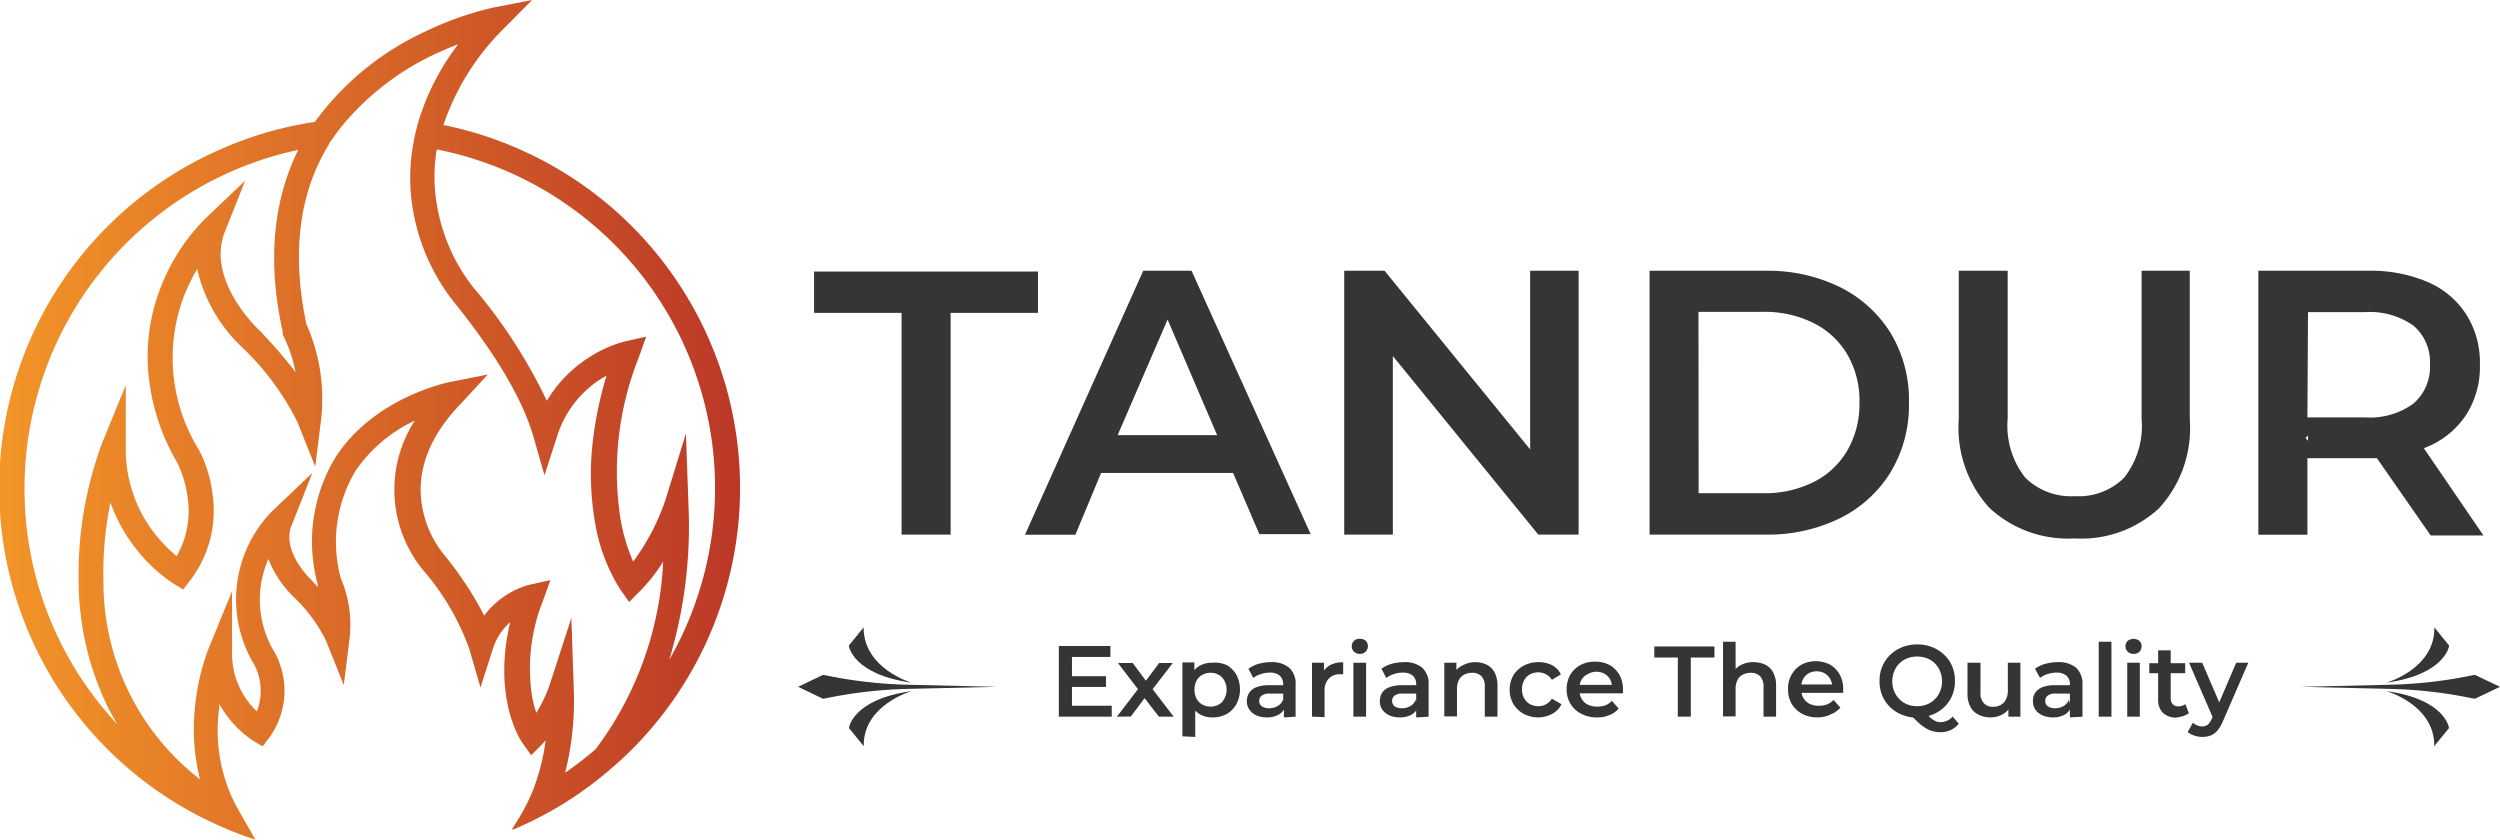 <svg xmlns="http://www.w3.org/2000/svg" xmlns:xlink="http://www.w3.org/1999/xlink" viewBox="0 0 169.15 56.81"><defs><style>.cls-1{fill:url(#linear-gradient);}.cls-2{fill:#353537;}</style><linearGradient id="linear-gradient" y1="28.41" x2="50.07" y2="28.41" gradientUnits="userSpaceOnUse"><stop offset="0" stop-color="#f39528"/><stop offset="1" stop-color="#bb3827"/></linearGradient></defs><title>Asset 21</title><g id="Layer_2" data-name="Layer 2"><g id="Layer_1-2" data-name="Layer 1"><path class="cls-1" d="M48.1,23.26A25,25,0,0,0,34.78,9.94,24.29,24.29,0,0,0,30,8.46,16.67,16.67,0,0,1,34.1,1.92L36,0,33.34.52a21.78,21.78,0,0,0-4.56,1.61A19.18,19.18,0,0,0,21.3,8.25a24.47,24.47,0,0,0-6,1.69,25,25,0,0,0,0,46.13c.22.1.44.19.67.27.43.17.87.33,1.31.47L16,54.57h0a11,11,0,0,1-1.16-6.71,1.64,1.64,0,0,1,0-.23,7.1,7.1,0,0,0,2.29,2.49l.64.38.45-.59a5.42,5.42,0,0,0,.41-5.69h0a6.84,6.84,0,0,1-.63-6c.05-.14.1-.27.16-.4a7.24,7.24,0,0,0,1.67,2.53,10.51,10.51,0,0,1,2.23,3l1.2,3,.4-3.22a7.94,7.94,0,0,0-.6-4,9.37,9.37,0,0,1,1-7.28,10,10,0,0,1,4-3.39,8.61,8.61,0,0,0,.51,10.05,16.74,16.74,0,0,1,3.18,5.39l.76,2.62.83-2.6a4.12,4.12,0,0,1,1.18-1.83c-1.23,5.21.75,8.08.85,8.21l.57.8.69-.69c.1-.11.2-.21.29-.32A14.45,14.45,0,0,1,36,53.62a12.66,12.66,0,0,1-.95,1.83l-.42.67.11,0a24.71,24.71,0,0,0,6.75-4.24c.42-.36.82-.73,1.21-1.12A25.06,25.06,0,0,0,48.1,23.26ZM1.66,33A23.42,23.42,0,0,1,20.18,10.14c-1.73,3.5-2.09,7.63-1.05,12.31l0,.1,0,.09A9.69,9.69,0,0,1,20,25.18a32.67,32.67,0,0,0-2.47-2.85l0,0S13.93,19,15.2,15.72l1.39-3.5-2.73,2.6a13.47,13.47,0,0,0-3,4.66A12.79,12.79,0,0,0,10,24.72a14.57,14.57,0,0,0,2,6.6,7.55,7.55,0,0,1,.69,2.31,6.11,6.11,0,0,1-.74,4,10.65,10.65,0,0,1-1.44-1.47,9.26,9.26,0,0,1-2-5.88V26.06L6.9,30a25.57,25.57,0,0,0-1.58,9.45,19.6,19.6,0,0,0,2,8.44c.2.39.41.76.64,1.14A23.29,23.29,0,0,1,1.66,33ZM40.3,50.69a24.06,24.06,0,0,1-2.06,1.59,20.09,20.09,0,0,0,.58-5.72l-.16-4.75-1.47,4.52a9.28,9.28,0,0,1-.9,1.9A7.37,7.37,0,0,1,36,47.12a12.35,12.35,0,0,1,.73-6.45l.51-1.42-1.48.33a5.72,5.72,0,0,0-3,2.07,23.4,23.4,0,0,0-2.79-4.21l0,0a7.17,7.17,0,0,1-1.39-3.07c-.46-2.43.43-4.82,2.63-7.09L33,25.34l-2.62.52c-.21.05-5.06,1.06-7.66,5.05a11,11,0,0,0-1.22,8.64l0,.1,0,.06-.48-.52,0,0s-2-1.89-1.29-3.63L21.13,32l-2.73,2.6A8.53,8.53,0,0,0,17.22,45a3.86,3.86,0,0,1,.16,3.13,5.36,5.36,0,0,1-1.68-3.93V40l-1.6,3.91a15.09,15.09,0,0,0-.88,3.7,14,14,0,0,0,.31,5.12A16.84,16.84,0,0,1,7,39.42,24.05,24.05,0,0,1,7.47,34a11.1,11.1,0,0,0,1.81,3.23,10.46,10.46,0,0,0,2.48,2.27l.64.39.45-.6a7.78,7.78,0,0,0,1.51-6,8.71,8.71,0,0,0-.88-2.82h0a11.81,11.81,0,0,1-1.06-10.37,13.48,13.48,0,0,1,.92-1.9,10.49,10.49,0,0,0,3,5.26,18,18,0,0,1,3.79,5.11l1.2,3,.4-3.22a12.41,12.41,0,0,0-1-6.42c-1-4.75-.52-8.85,1.54-12.19,0-.09.11-.18.17-.27A12.55,12.55,0,0,1,23.59,8a18.15,18.15,0,0,1,5.86-4.35C30,3.4,30.52,3.17,31,3a16.39,16.39,0,0,0-2.68,5.19v0a15,15,0,0,0-.37,1.61A12.87,12.87,0,0,0,28,14.53a13.8,13.8,0,0,0,2.74,5.94c2.82,3.5,4.62,6.55,5.35,9.07l.75,2.62.84-2.6a7.17,7.17,0,0,1,2.89-3.87l.47-.28a25.06,25.06,0,0,0-1,5.14,19.27,19.27,0,0,0,.27,5.08A12,12,0,0,0,42,39.93l.57.8.69-.7A11.14,11.14,0,0,0,44.87,38,22.89,22.89,0,0,1,40.3,50.69Zm5-6.11a31.3,31.3,0,0,0,1.28-10.46l-.17-4.79L45,33.9A15.42,15.42,0,0,1,42.84,38,12.57,12.57,0,0,1,42,35.21a20.83,20.83,0,0,1,1.21-11l.51-1.43-1.48.33a8.55,8.55,0,0,0-2.49,1.14A8.77,8.77,0,0,0,37,27.12a35.05,35.05,0,0,0-5-7.7l0,0a12.39,12.39,0,0,1-2.37-5.18,11.26,11.26,0,0,1-.08-4.13,23.35,23.35,0,0,1,15.75,34.5Z"/><path class="cls-2" d="M61,36.17v-15H55.08v-2.8H70.23v2.8H64.32V36.17Z"/><path class="cls-2" d="M80.62,18.32H77.35l-8,17.86h3.41L74.5,32h8.93l1.78,4.14h3.47Zm-5,11.12L79,21.62l3.35,7.82Z"/><polygon class="cls-2" points="106.81 18.32 106.81 36.17 104.08 36.17 94.24 24.09 94.24 36.17 90.95 36.17 90.95 18.32 93.68 18.32 103.53 30.41 103.53 18.32 106.81 18.32"/><path class="cls-2" d="M111.61,36.17V18.32h7.8a11.08,11.08,0,0,1,5.11,1.12,8.42,8.42,0,0,1,3.41,3.11,8.76,8.76,0,0,1,1.23,4.7,8.79,8.79,0,0,1-1.23,4.68,8.38,8.38,0,0,1-3.41,3.12,11.08,11.08,0,0,1-5.11,1.12Zm3.32-2.8h4.33a7.39,7.39,0,0,0,3.48-.77A5.46,5.46,0,0,0,125,30.46a6.22,6.22,0,0,0,.81-3.21A6.2,6.2,0,0,0,125,24a5.5,5.5,0,0,0-2.27-2.13,7.39,7.39,0,0,0-3.48-.77h-4.33Z"/><path class="cls-2" d="M140.36,36.43a7.82,7.82,0,0,1-5.76-2.07,8.05,8.05,0,0,1-2.07-6V18.32h3.31v10a5.67,5.67,0,0,0,1.19,4,4.41,4.41,0,0,0,3.35,1.25,4.36,4.36,0,0,0,3.34-1.25,5.68,5.68,0,0,0,1.18-4V18.32h3.26V28.39a8,8,0,0,1-2.08,6A7.74,7.74,0,0,1,140.36,36.43Z"/><path class="cls-2" d="M164,30.33l.26-.11a5.79,5.79,0,0,0,2.61-2.17,6,6,0,0,0,.92-3.38,6.06,6.06,0,0,0-.92-3.39,5.85,5.85,0,0,0-2.61-2.2,9.82,9.82,0,0,0-4.07-.76H152.8V36.18h3.32V31h4l.7,0,3.64,5.23h3.57Zm-7.84-.51-.17-.18.17-.17Zm0-8.7H160a5.09,5.09,0,0,1,3.3.92,3.22,3.22,0,0,1,1.11,2.63,3.27,3.27,0,0,1-1.11,2.63,5,5,0,0,1-3.3.94h-3.88Z"/><path class="cls-2" d="M161.46,46.76s3.29.93,3.24,3.73l1-1.23S165.49,47.32,161.46,46.76Z"/><path class="cls-2" d="M165.71,43.68l-1-1.23c.05,2.8-3.24,3.74-3.24,3.74C165.49,45.62,165.71,43.68,165.71,43.68Z"/><path class="cls-2" d="M167.45,45.66l-.36.07a30.69,30.69,0,0,1-5.41.6l-6,.14,6,.14a30.69,30.69,0,0,1,5.41.6l.36.07,1.7-.81Z"/><path class="cls-2" d="M61.68,46.76s-3.29.93-3.24,3.73l-1-1.23S57.65,47.32,61.68,46.76Z"/><path class="cls-2" d="M57.43,43.68l1-1.23c0,2.8,3.24,3.74,3.24,3.74C57.65,45.62,57.43,43.68,57.43,43.68Z"/><path class="cls-2" d="M55.69,45.66l.36.07a30.69,30.69,0,0,0,5.41.6l6,.14-6,.14a30.69,30.69,0,0,0-5.41.6l-.36.07L54,46.47Z"/><path class="cls-2" d="M72.53,47.75h2.69v.74H71.64V43.71h3.49v.74h-2.6Zm-.07-2h2.37v.73H72.46Z"/><path class="cls-2" d="M75.57,48.49l1.6-2.09v.46l-1.53-2h1l1.07,1.44h-.36l1.08-1.44h.92l-1.54,2V46.4l1.6,2.09h-1L77.26,47l.36,0-1.11,1.48Z"/><path class="cls-2" d="M80,49.82v-5h.81v.86l0,1,.06,1v2.18Zm2-1.28a1.63,1.63,0,0,1-.81-.21,1.46,1.46,0,0,1-.58-.62,2.26,2.26,0,0,1-.21-1,2.35,2.35,0,0,1,.21-1.06,1.35,1.35,0,0,1,.57-.61,1.69,1.69,0,0,1,.82-.2A2,2,0,0,1,83,45a1.76,1.76,0,0,1,.65.65,2.14,2.14,0,0,1,0,2,1.79,1.79,0,0,1-.65.66A2,2,0,0,1,82,48.54Zm-.09-.73a1.12,1.12,0,0,0,.55-.14.92.92,0,0,0,.38-.4,1.16,1.16,0,0,0,.15-.6,1.21,1.21,0,0,0-.15-.62,1,1,0,0,0-.38-.39,1.12,1.12,0,0,0-.55-.14,1.16,1.16,0,0,0-.56.14,1,1,0,0,0-.39.39,1.32,1.32,0,0,0-.14.62,1.27,1.27,0,0,0,.14.6,1,1,0,0,0,.39.4A1.16,1.16,0,0,0,81.91,47.81Z"/><path class="cls-2" d="M85.72,48.54A1.81,1.81,0,0,1,85,48.4a1.22,1.22,0,0,1-.47-.39,1,1,0,0,1-.17-.57,1.06,1.06,0,0,1,.15-.55A1,1,0,0,1,85,46.5a2.4,2.4,0,0,1,.89-.14h1.06v.57h-1a.86.86,0,0,0-.59.14.47.47,0,0,0,0,.71.89.89,0,0,0,.52.14,1.07,1.07,0,0,0,.56-.15.75.75,0,0,0,.36-.42l.14.51a.93.93,0,0,1-.44.5A1.61,1.61,0,0,1,85.72,48.54Zm1.15,0v-.74l-.05-.16V46.3a.75.75,0,0,0-.23-.58,1,1,0,0,0-.68-.21,1.76,1.76,0,0,0-.6.1,1.53,1.53,0,0,0-.51.26l-.33-.62a2.17,2.17,0,0,1,.7-.34A3.34,3.34,0,0,1,86,44.8a1.83,1.83,0,0,1,1.23.38,1.46,1.46,0,0,1,.43,1.17v2.14Z"/><path class="cls-2" d="M88.77,48.49V44.84h.81v1l-.1-.3A1.23,1.23,0,0,1,90,45a1.79,1.79,0,0,1,.88-.19v.81h-.2a1,1,0,0,0-.77.29,1.14,1.14,0,0,0-.29.84v1.77Z"/><path class="cls-2" d="M92,44.24a.53.53,0,0,1-.39-.15.49.49,0,0,1-.15-.36.5.5,0,0,1,.15-.37.52.52,0,0,1,.39-.14.6.6,0,0,1,.4.13.49.49,0,0,1,.15.36.51.51,0,0,1-.55.53Zm-.43,4.25V44.84h.86v3.65Z"/><path class="cls-2" d="M94.68,48.54A1.74,1.74,0,0,1,94,48.4a1.25,1.25,0,0,1-.48-.39,1,1,0,0,1-.16-.57,1.15,1.15,0,0,1,.14-.55A1,1,0,0,1,94,46.5a2.38,2.38,0,0,1,.88-.14h1.06v.57h-1a.85.85,0,0,0-.59.14.47.47,0,0,0,0,.71.88.88,0,0,0,.51.14,1.1,1.1,0,0,0,.57-.15.83.83,0,0,0,.36-.42l.14.51a.93.93,0,0,1-.44.5A1.61,1.61,0,0,1,94.68,48.54Zm1.14,0v-.74l0-.16V46.3a.75.75,0,0,0-.23-.58,1,1,0,0,0-.68-.21,1.81,1.81,0,0,0-.61.1,1.58,1.58,0,0,0-.5.26l-.33-.62a2.08,2.08,0,0,1,.7-.34A3.34,3.34,0,0,1,95,44.8a1.83,1.83,0,0,1,1.23.38,1.46,1.46,0,0,1,.43,1.17v2.14Z"/><path class="cls-2" d="M99.79,44.8a1.8,1.8,0,0,1,.79.17,1.23,1.23,0,0,1,.54.52,1.89,1.89,0,0,1,.2.91v2.09h-.86v-2a1,1,0,0,0-.22-.73.86.86,0,0,0-.64-.24,1.2,1.2,0,0,0-.54.13.81.81,0,0,0-.35.36,1.28,1.28,0,0,0-.13.61v1.85h-.86V44.84h.82v1l-.15-.3A1.3,1.3,0,0,1,99,45,1.76,1.76,0,0,1,99.79,44.8Z"/><path class="cls-2" d="M104.09,48.54a2.15,2.15,0,0,1-1-.24,2,2,0,0,1-.7-.67,2,2,0,0,1,0-1.93,1.85,1.85,0,0,1,.7-.66,2.15,2.15,0,0,1,1-.24A2,2,0,0,1,105,45a1.38,1.38,0,0,1,.61.63L105,46a1,1,0,0,0-.4-.38,1.14,1.14,0,0,0-.51-.13,1.2,1.2,0,0,0-.57.14.92.92,0,0,0-.39.39,1.21,1.21,0,0,0-.15.62,1.2,1.2,0,0,0,.15.61.92.92,0,0,0,.39.39,1.2,1.2,0,0,0,.57.14,1,1,0,0,0,.51-.13,1,1,0,0,0,.4-.38l.65.38a1.45,1.45,0,0,1-.61.64A2.07,2.07,0,0,1,104.09,48.54Z"/><path class="cls-2" d="M108,48.54A2.24,2.24,0,0,1,107,48.3a1.8,1.8,0,0,1-1-1.63,1.91,1.91,0,0,1,.24-1,1.7,1.7,0,0,1,.67-.66,1.94,1.94,0,0,1,1-.24,2,2,0,0,1,1,.23,1.74,1.74,0,0,1,.66.66,2,2,0,0,1,.24,1,19.69,19.69,0,0,0,0,.25h-3v-.57h2.59l-.33.18a1.09,1.09,0,0,0-.13-.55,1,1,0,0,0-.37-.38,1.15,1.15,0,0,0-1.1,0A1,1,0,0,0,107,46a1.14,1.14,0,0,0-.13.57v.14a1.11,1.11,0,0,0,.15.58,1,1,0,0,0,.42.39,1.45,1.45,0,0,0,.63.13,1.64,1.64,0,0,0,.56-.09,1.28,1.28,0,0,0,.43-.3l.46.52a1.56,1.56,0,0,1-.62.44A2.08,2.08,0,0,1,108,48.54Z"/><path class="cls-2" d="M113.52,48.49v-4h-1.59v-.75H116v.75H114.4v4Z"/><path class="cls-2" d="M118.65,44.8a1.79,1.79,0,0,1,.78.17,1.23,1.23,0,0,1,.54.52,1.89,1.89,0,0,1,.2.91v2.09h-.85v-2a1,1,0,0,0-.23-.73.86.86,0,0,0-.64-.24,1.12,1.12,0,0,0-.53.13.78.78,0,0,0-.36.36,1.28,1.28,0,0,0-.13.61v1.85h-.85V43.42h.85v2.4l-.18-.3a1.23,1.23,0,0,1,.55-.53A1.8,1.8,0,0,1,118.65,44.8Z"/><path class="cls-2" d="M123,48.54a2.21,2.21,0,0,1-1.06-.24,1.84,1.84,0,0,1-.71-.67,1.91,1.91,0,0,1-.25-1,1.82,1.82,0,0,1,.25-1,1.74,1.74,0,0,1,.66-.66,2.1,2.1,0,0,1,1.93,0,1.72,1.72,0,0,1,.65.66,2,2,0,0,1,.24,1v.12s0,.09,0,.13h-3v-.57h2.59l-.34.18a.92.92,0,0,0-.13-.55,1,1,0,0,0-.37-.38,1.13,1.13,0,0,0-1.09,0,1,1,0,0,0-.37.38,1.14,1.14,0,0,0-.13.57v.14a1.11,1.11,0,0,0,.15.58,1,1,0,0,0,.42.39,1.39,1.39,0,0,0,.63.13,1.59,1.59,0,0,0,.55-.09,1.32,1.32,0,0,0,.44-.3l.46.52a1.63,1.63,0,0,1-.62.44A2.08,2.08,0,0,1,123,48.54Z"/><path class="cls-2" d="M129.72,48.56a2.66,2.66,0,0,1-1-.19,2.47,2.47,0,0,1-.82-.51,2.37,2.37,0,0,1-.54-.78,2.45,2.45,0,0,1-.19-1,2.41,2.41,0,0,1,.19-1,2.37,2.37,0,0,1,.54-.78,2.67,2.67,0,0,1,.82-.52,2.86,2.86,0,0,1,1-.18,2.8,2.8,0,0,1,1,.18,2.55,2.55,0,0,1,.82.52,2.23,2.23,0,0,1,.54.77,2.5,2.5,0,0,1,.19,1,2.45,2.45,0,0,1-.19,1,2.36,2.36,0,0,1-1.36,1.29A2.61,2.61,0,0,1,129.72,48.56Zm0-.78a1.76,1.76,0,0,0,.66-.12,1.55,1.55,0,0,0,.54-.36,1.58,1.58,0,0,0,.35-.53,1.86,1.86,0,0,0,.13-.67,1.78,1.78,0,0,0-.13-.67,1.62,1.62,0,0,0-.35-.54,1.53,1.53,0,0,0-.54-.35,1.9,1.9,0,0,0-1.33,0,1.53,1.53,0,0,0-.54.35,1.62,1.62,0,0,0-.35.54,1.78,1.78,0,0,0-.13.67,1.86,1.86,0,0,0,.13.67,1.58,1.58,0,0,0,.35.53,1.55,1.55,0,0,0,.54.36A1.78,1.78,0,0,0,129.72,47.78Zm1.56,1.76a2,2,0,0,1-.49-.06,2,2,0,0,1-.46-.19,3.41,3.41,0,0,1-.48-.35c-.16-.15-.34-.32-.54-.53l.94-.25a2.57,2.57,0,0,0,.37.41,1.5,1.5,0,0,0,.34.22.8.8,0,0,0,.34.07,1.09,1.09,0,0,0,.82-.38l.41.49A1.56,1.56,0,0,1,131.28,49.54Z"/><path class="cls-2" d="M134.7,48.54a1.77,1.77,0,0,1-.82-.18,1.2,1.2,0,0,1-.56-.53,1.87,1.87,0,0,1-.2-.9V44.84H134v2a1,1,0,0,0,.22.73.79.79,0,0,0,.63.25,1,1,0,0,0,.53-.13.82.82,0,0,0,.34-.37,1.21,1.21,0,0,0,.13-.6V44.84h.85v3.65h-.81v-1l.15.3a1.4,1.4,0,0,1-.54.54A1.73,1.73,0,0,1,134.7,48.54Z"/><path class="cls-2" d="M138.91,48.54a1.74,1.74,0,0,1-.72-.14,1.18,1.18,0,0,1-.48-.39,1,1,0,0,1-.16-.57,1,1,0,0,1,.14-.55,1.06,1.06,0,0,1,.48-.39,2.44,2.44,0,0,1,.89-.14h1.06v.57h-1a.83.83,0,0,0-.58.14.47.47,0,0,0,0,.71.84.84,0,0,0,.51.14,1.1,1.1,0,0,0,.57-.15.83.83,0,0,0,.36-.42l.14.51a.93.93,0,0,1-.44.5A1.61,1.61,0,0,1,138.91,48.54Zm1.14,0v-.74l0-.16V46.3a.75.75,0,0,0-.23-.58,1,1,0,0,0-.68-.21,1.81,1.81,0,0,0-.61.1,1.48,1.48,0,0,0-.5.26l-.34-.62a2.13,2.13,0,0,1,.71-.34,3.34,3.34,0,0,1,.84-.11,1.83,1.83,0,0,1,1.23.38,1.5,1.5,0,0,1,.43,1.17v2.14Z"/><path class="cls-2" d="M142,48.49V43.42h.86v5.07Z"/><path class="cls-2" d="M144.36,44.24a.57.57,0,0,1-.4-.15.49.49,0,0,1-.15-.36.5.5,0,0,1,.15-.37.65.65,0,0,1,.79,0,.49.49,0,0,1,.15.36.54.54,0,0,1-.15.38A.53.53,0,0,1,144.36,44.24Zm-.43,4.25V44.84h.85v3.65Z"/><path class="cls-2" d="M145.42,45.55v-.68h2.43v.68Zm1.86,3a1.3,1.3,0,0,1-.93-.31,1.22,1.22,0,0,1-.33-.92V44h.85v3.25a.57.57,0,0,0,.14.4.45.45,0,0,0,.37.14.76.76,0,0,0,.48-.15l.24.61a1.08,1.08,0,0,1-.37.19A1.74,1.74,0,0,1,147.28,48.54Z"/><path class="cls-2" d="M149,49.86a1.64,1.64,0,0,1-.53-.09,1.21,1.21,0,0,1-.45-.24l.35-.63a1,1,0,0,0,.62.25.63.63,0,0,0,.38-.11,1.15,1.15,0,0,0,.27-.39l.21-.48.07-.1,1.38-3.23h.82l-1.71,3.94a2.42,2.42,0,0,1-.38.65,1.18,1.18,0,0,1-.47.34A1.64,1.64,0,0,1,149,49.86Zm.75-1.24-1.64-3.78H149L150.36,48Z"/></g></g></svg>